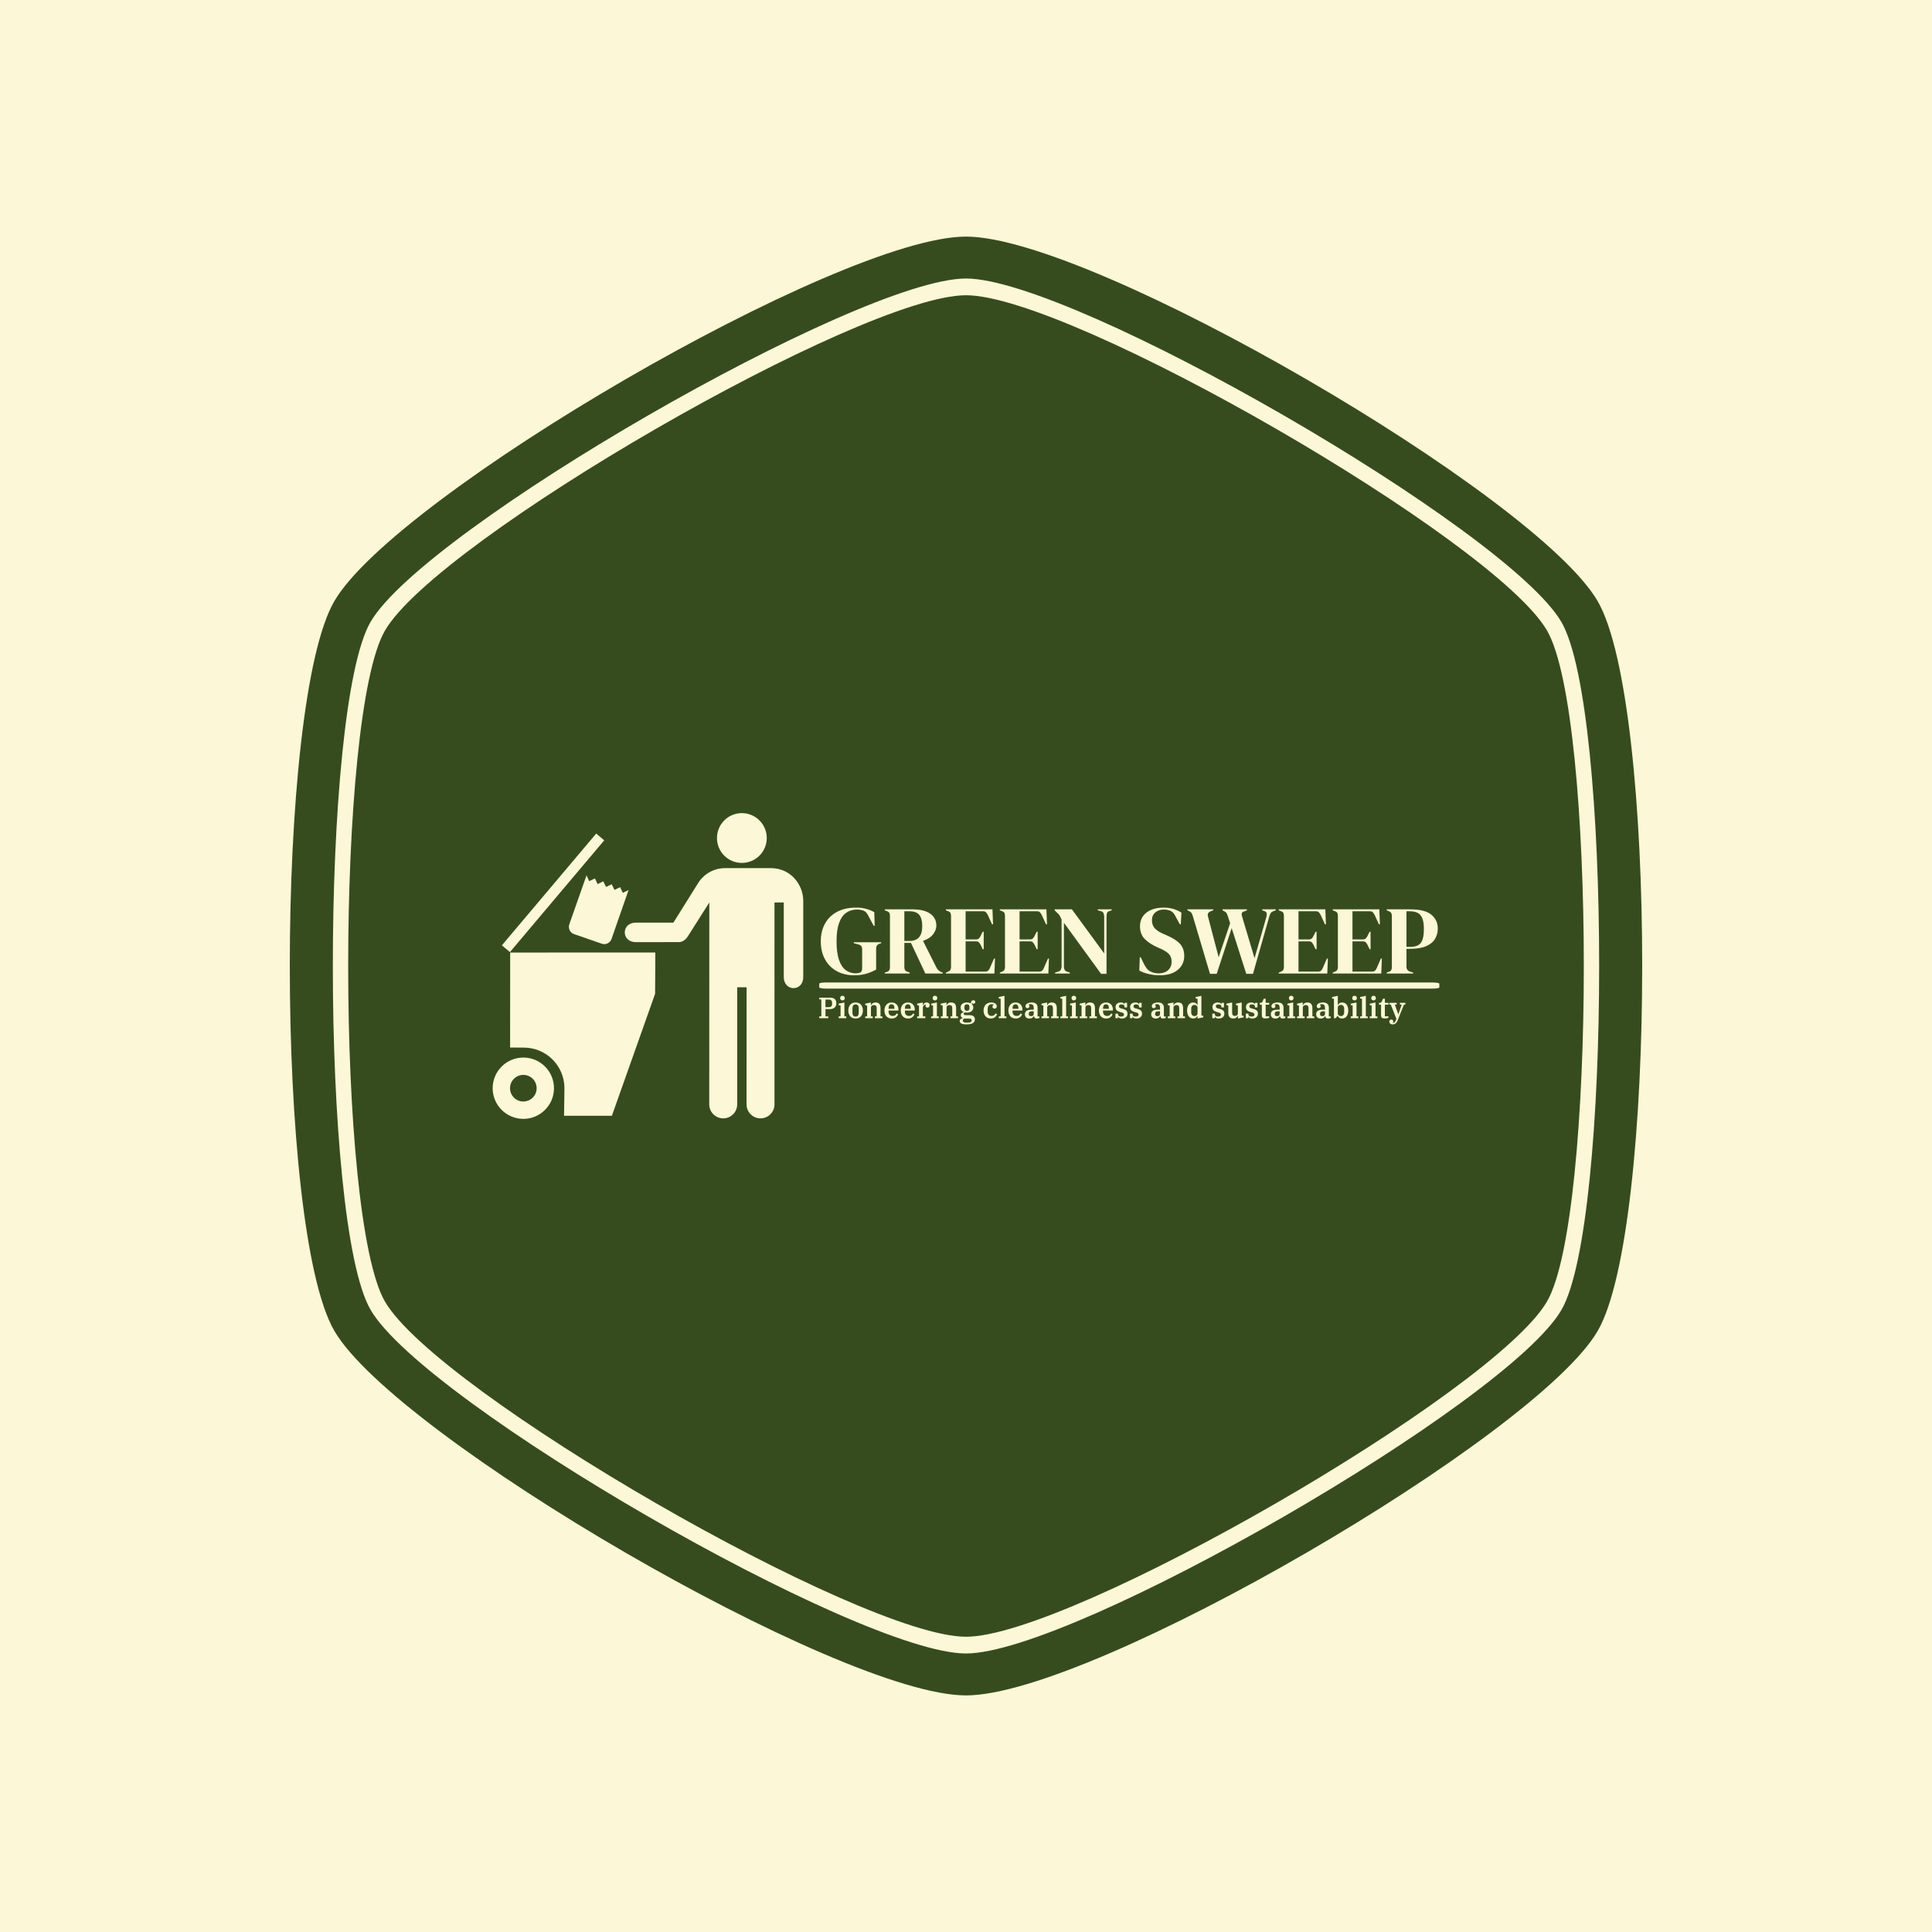 <svg xmlns="http://www.w3.org/2000/svg" version="1.1" xmlns:xlink="http://www.w3.org/1999/xlink" xmlns:svgjs="http://svgjs.dev/svgjs" width="1000" height="1000" viewBox="0 0 1000 1000"><rect width="1000" height="1000" fill="#fbf7d7"></rect><g transform="matrix(0.7,0,0,0.7,150,106.25)"><svg viewBox="0 0 320 360" data-background-color="#fbf7d7" preserveAspectRatio="xMidYMid meet" height="1125" width="1000" xmlns="http://www.w3.org/2000/svg" xmlns:xlink="http://www.w3.org/1999/xlink"><g id="tight-bounds" transform="matrix(1,0,0,1,0,0)"><svg viewBox="0 0 320 360" height="360" width="320"><g><svg></svg></g><g><svg viewBox="0 0 320 360" height="360" width="320"><g><path xmlns="http://www.w3.org/2000/svg" d="M297.491 100.645c-12.426-21.51-112.674-79.355-137.491-79.355-24.817 0-125.028 57.845-137.491 79.355-11.591 20.02-11.591 138.726 0 158.746 12.463 21.474 112.674 79.319 137.491 79.319 24.817 0 125.064-57.845 137.491-79.355 11.591-20.02 11.591-138.69 0-158.71zM309.481 93.705c-14.461-24.998-119.469-86.295-149.481-86.295-30.012 0-135.02 61.297-149.481 86.295-14.025 24.199-14.025 148.391 0 172.59 14.461 24.998 119.469 86.295 149.481 86.295 30.012 0 135.02-61.297 149.481-86.259 14.025-24.235 14.025-148.427 0-172.626zM300.906 261.353c-12.753 22.055-115.472 81.317-140.906 81.318-25.434 0-128.153-59.298-140.906-81.354-11.881-20.529-11.881-142.178 0-162.707 12.753-22.019 115.472-81.281 140.906-81.281 25.434 0 128.153 59.298 140.906 81.318 11.881 20.529 11.881 142.178 0 162.706z" fill="#374c1e" fill-rule="nonzero" stroke="none" stroke-width="1" stroke-linecap="butt" stroke-linejoin="miter" stroke-miterlimit="10" stroke-dasharray="" stroke-dashoffset="0" font-family="none" font-weight="none" font-size="none" text-anchor="none" style="mix-blend-mode: normal" data-fill-palette-color="tertiary"></path></g><g transform="matrix(1,0,0,1,48,143.826)"><svg viewBox="0 0 224 72.347" height="72.347" width="224"><g><svg viewBox="0 0 343.676 111" height="72.347" width="224"><g transform="matrix(1,0,0,1,118.556,34.301)"><svg viewBox="0 0 225.12 42.399" height="42.399" width="225.12"><g id="textblocktransform"><svg viewBox="0 0 225.12 42.399" height="42.399" width="225.12" id="textblock"><g><rect width="225.12" height="2.216" x="0" y="27.186" fill="#fbf7d7" opacity="1" stroke-width="0" stroke="transparent" fill-opacity="1" class="rect-o-0" data-fill-palette-color="quaternary" rx="1%" id="o-0" data-palette-color="#fbf7d7"></rect></g><g transform="matrix(1,0,0,1,0.56,0)"><svg viewBox="0 0 224 24.575" height="24.575" width="224"><g transform="matrix(1,0,0,1,0,0)"><svg width="224" viewBox="1 -33.9 317.18 34.8" height="24.575" data-palette-color="#fbf7d7"><path d="M18.2 0.9L18.2 0.9Q13.1 0.9 9.22-1.23 5.35-3.35 3.18-7.28 1-11.2 1-16.55L1-16.55Q1-21.75 3.15-25.65 5.3-29.55 9.38-31.73 13.45-33.9 19.25-33.9L19.25-33.9Q21.9-33.9 24.18-33.3 26.45-32.7 28.5-31.55L28.5-31.55 28.7-24.55 28.2-24.55 25.4-29.75Q24.75-31 24.2-31.55 23.65-32.1 22.8-32.4L22.8-32.4Q22-32.65 21.33-32.77 20.65-32.9 19.55-32.9L19.55-32.9Q16.45-32.9 14.08-31.25 11.7-29.6 10.4-26 9.1-22.4 9.1-16.55L9.1-16.55Q9.1-10.75 10.33-7.1 11.55-3.45 13.8-1.78 16.05-0.1 19-0.1L19-0.1Q19.45-0.1 19.88-0.18 20.3-0.25 20.7-0.35L20.7-0.35Q21.65-0.5 21.95-1.15 22.25-1.8 22.25-2.7L22.25-2.7 22.25-12.6Q22.25-14.55 20.25-15L20.25-15 17.95-15.6 17.95-16.1 32.05-16.1 32.05-15.6 31.35-15.4Q29.45-14.8 29.45-12.9L29.45-12.9 29.45-2.05Q26.85-0.6 24.18 0.15 21.5 0.9 18.2 0.9ZM46.7 0L33.9 0 33.9-0.5 34.95-0.85Q35.95-1.2 36.25-1.78 36.55-2.35 36.55-3.4L36.55-3.4 36.55-29.55Q36.55-30.55 36.27-31.13 36-31.7 35.05-32.05L35.05-32.05 33.9-32.5 33.9-33 48.2-33Q54.1-33 57.25-30.78 60.4-28.55 60.4-24.6L60.4-24.6Q60.4-22.4 58.75-20.2 57.1-18 53.55-16.8L53.55-16.8 60.5-3Q60.95-2.15 61.52-1.63 62.1-1.1 63.05-0.7L63.05-0.7 63.7-0.45 63.7 0 54.75 0 47.35-15.75 43.95-15.75 43.95-3.4Q43.95-2.45 44.25-1.85 44.55-1.25 45.5-0.95L45.5-0.95 46.7-0.5 46.7 0ZM43.95-32L43.95-16.75 46.35-16.75Q49.95-16.75 51.55-18.68 53.15-20.6 53.15-24.4L53.15-24.4Q53.15-28.25 51.65-30.13 50.15-32 46.6-32L46.6-32 43.95-32ZM90.25 0L65.3 0 65.3-0.5 66.45-0.95Q67.3-1.3 67.62-1.88 67.95-2.45 67.95-3.45L67.95-3.45 67.95-29.55Q67.95-30.55 67.67-31.13 67.4-31.7 66.45-32.05L66.45-32.05 65.3-32.5 65.3-33 89.25-33 89.55-25.3 89.05-25.3 86.9-30Q86.45-30.9 85.95-31.45 85.45-32 84.45-32L84.45-32 75.45-32 75.45-17.55 80.8-17.55Q81.8-17.55 82.32-18.07 82.85-18.6 83.25-19.5L83.25-19.5 84.25-21.5 84.75-21.5 84.75-12.5 84.25-12.5 83.25-14.6Q82.8-15.5 82.3-16.03 81.8-16.55 80.8-16.55L80.8-16.55 75.45-16.55 75.45-1 85.55-1Q86.55-1 87.1-1.53 87.65-2.05 88-3L88-3 90.05-7.7 90.55-7.7 90.25 0ZM117.99 0L93.04 0 93.04-0.5 94.19-0.95Q95.04-1.3 95.37-1.88 95.69-2.45 95.69-3.45L95.69-3.45 95.69-29.55Q95.69-30.55 95.42-31.13 95.14-31.7 94.19-32.05L94.19-32.05 93.04-32.5 93.04-33 116.99-33 117.29-25.3 116.79-25.3 114.64-30Q114.19-30.9 113.69-31.45 113.19-32 112.19-32L112.19-32 103.19-32 103.19-17.55 108.54-17.55Q109.54-17.55 110.07-18.07 110.59-18.6 110.99-19.5L110.99-19.5 111.99-21.5 112.49-21.5 112.49-12.5 111.99-12.5 110.99-14.6Q110.54-15.5 110.04-16.03 109.54-16.55 108.54-16.55L108.54-16.55 103.19-16.55 103.19-1 113.29-1Q114.29-1 114.84-1.53 115.39-2.05 115.74-3L115.74-3 117.79-7.7 118.29-7.7 117.99 0ZM129.04 0L121.44 0 121.44-0.5 123.09-1Q123.99-1.25 124.39-1.98 124.79-2.7 124.79-3.7L124.79-3.7 124.79-27.75Q124.24-28.95 123.92-29.55 123.59-30.15 123.19-30.58 122.79-31 122.09-31.65L122.09-31.65 121.24-32.5 121.24-33 130.09-33 146.69-10.35 146.69-29.2Q146.69-30.2 146.37-31 146.04-31.8 145.04-32.05L145.04-32.05 143.39-32.5 143.39-33 150.54-33 150.54-32.5 149.19-32.05Q148.29-31.75 148.09-31 147.89-30.25 147.89-29.25L147.89-29.25 147.89 0.15 145.09 0.15 125.99-26.1 125.99-3.7Q125.99-2.7 126.29-2 126.59-1.3 127.54-1L127.54-1 129.04-0.5 129.04 0ZM175.09 0.9L175.09 0.9Q172.34 0.9 169.49 0.23 166.64-0.45 164.74-1.55L164.74-1.55 164.99-8.35 165.49-8.35 167.04-5.1Q167.74-3.7 168.54-2.63 169.34-1.55 170.74-0.95L170.74-0.95Q171.74-0.45 172.66-0.28 173.59-0.1 174.74-0.1L174.74-0.1Q177.79-0.1 179.56-1.75 181.34-3.4 181.34-6L181.34-6Q181.34-8.45 180.14-9.83 178.94-11.2 176.29-12.5L176.29-12.5 174.24-13.4Q169.94-15.3 167.51-17.78 165.09-20.25 165.09-24.35L165.09-24.35Q165.09-27.3 166.61-29.45 168.14-31.6 170.86-32.75 173.59-33.9 177.24-33.9L177.24-33.9Q179.89-33.9 182.26-33.2 184.64-32.5 186.39-31.3L186.39-31.3 186.09-25.3 185.59-25.3 183.54-29.05Q182.69-30.8 181.84-31.53 180.99-32.25 179.89-32.55L179.89-32.55Q179.24-32.75 178.69-32.83 178.14-32.9 177.29-32.9L177.29-32.9Q174.74-32.9 172.99-31.43 171.24-29.95 171.24-27.45L171.24-27.45Q171.24-24.9 172.59-23.38 173.94-21.85 176.54-20.65L176.54-20.65 178.84-19.65Q183.64-17.55 185.74-15.18 187.84-12.8 187.84-9.05L187.84-9.05Q187.84-4.65 184.51-1.88 181.19 0.9 175.09 0.9ZM204.53 0.15L201.08 0.15 192.23-29.6Q191.88-30.75 191.48-31.28 191.08-31.8 190.08-32.25L190.08-32.25 189.48-32.5 189.48-33 202.73-33 202.73-32.5 201.68-32.1Q200.53-31.65 200.13-31 199.73-30.35 200.08-29.2L200.08-29.2 205.53-8.4 211.43-25.85 210.28-29.4Q209.93-30.45 209.63-31 209.33-31.55 208.63-31.9L208.63-31.9 207.53-32.5 207.53-33 220.08-33 220.08-32.5 218.53-31.9Q217.53-31.55 217.41-30.88 217.28-30.2 217.63-29.15L217.63-29.15 223.98-7.9 229.98-28.75Q230.33-29.95 230.23-30.85 230.13-31.75 228.98-32.15L228.98-32.15 227.93-32.5 227.93-33 234.88-33 234.88-32.5 233.58-32Q232.58-31.65 232.18-30.9 231.78-30.15 231.48-29.05L231.48-29.05 223.18 0.15 219.73 0.15 212.23-23.35 204.53 0.15ZM261.38 0L236.43 0 236.43-0.5 237.58-0.95Q238.43-1.3 238.76-1.88 239.08-2.45 239.08-3.45L239.08-3.45 239.08-29.55Q239.08-30.55 238.81-31.13 238.53-31.7 237.58-32.05L237.58-32.05 236.43-32.5 236.43-33 260.38-33 260.68-25.3 260.18-25.3 258.03-30Q257.58-30.9 257.08-31.45 256.58-32 255.58-32L255.58-32 246.58-32 246.58-17.55 251.93-17.55Q252.93-17.55 253.46-18.07 253.98-18.6 254.38-19.5L254.38-19.5 255.38-21.5 255.88-21.5 255.88-12.5 255.38-12.5 254.38-14.6Q253.93-15.5 253.43-16.03 252.93-16.55 251.93-16.55L251.93-16.55 246.58-16.55 246.58-1 256.68-1Q257.68-1 258.23-1.53 258.78-2.05 259.13-3L259.13-3 261.18-7.7 261.68-7.7 261.38 0ZM289.13 0L264.18 0 264.18-0.5 265.33-0.95Q266.18-1.3 266.5-1.88 266.83-2.45 266.83-3.45L266.83-3.45 266.83-29.55Q266.83-30.55 266.55-31.13 266.28-31.7 265.33-32.05L265.33-32.05 264.18-32.5 264.18-33 288.13-33 288.43-25.3 287.93-25.3 285.78-30Q285.33-30.9 284.83-31.45 284.33-32 283.33-32L283.33-32 274.33-32 274.33-17.55 279.68-17.55Q280.68-17.55 281.2-18.07 281.73-18.6 282.13-19.5L282.13-19.5 283.13-21.5 283.63-21.5 283.63-12.5 283.13-12.5 282.13-14.6Q281.68-15.5 281.18-16.03 280.68-16.55 279.68-16.55L279.68-16.55 274.33-16.55 274.33-1 284.43-1Q285.43-1 285.98-1.53 286.53-2.05 286.88-3L286.88-3 288.93-7.7 289.43-7.7 289.13 0ZM305.53 0L291.93 0 291.93-0.5 292.93-0.85Q293.93-1.15 294.25-1.75 294.58-2.35 294.58-3.35L294.58-3.35 294.58-29.55Q294.58-30.55 294.23-31.15 293.88-31.75 292.88-32.1L292.88-32.1 291.93-32.5 291.93-33 304.08-33Q311.53-33 314.85-30.28 318.18-27.55 318.18-23.1L318.18-23.1Q318.18-20.25 316.8-17.88 315.43-15.5 312.28-14.1 309.13-12.7 303.78-12.7L303.78-12.7 302.08-12.7 302.08-3.5Q302.08-1.55 304.03-0.95L304.03-0.95 305.53-0.5 305.53 0ZM302.08-32L302.08-13.7 303.98-13.7Q306.43-13.7 307.98-14.5 309.53-15.3 310.28-17.3 311.03-19.3 311.03-22.85L311.03-22.85Q311.03-26.45 310.2-28.45 309.38-30.45 307.78-31.23 306.18-32 303.78-32L303.78-32 302.08-32Z" opacity="1" transform="matrix(1,0,0,1,0,0)" fill="#fbf7d7" class="wordmark-text-0" data-fill-palette-color="quaternary" id="text-0"></path></svg></g></svg></g><g transform="matrix(1,0,0,1,0,32.013)"><svg viewBox="0 0 212.8 10.386" height="10.386" width="212.8"><g transform="matrix(1,0,0,1,0,0)"><svg width="212.8" viewBox="2.25 -38.1 997.7 48.7" height="10.386" data-palette-color="#fbf7d7"><path d="M2.25 0L2.25-3 5.8-3 5.8-31.9 2.25-31.9 2.25-34.9 20.65-34.9Q25.95-34.9 28.6-32.5 31.25-30.1 31.25-25.4L31.25-25.4Q31.25-20.7 28.4-18.07 25.55-15.45 20.3-15.45L20.3-15.45 12.8-15.45 12.8-3 17.55-3 17.55 0 2.25 0ZM12.8-31.65L12.8-18.75 18.6-18.75Q21.2-18.75 22.63-20.1 24.05-21.45 24.05-23.95L24.05-23.95 24.05-26.45Q24.05-28.95 22.63-30.3 21.2-31.65 18.6-31.65L18.6-31.65 12.8-31.65ZM41.75-30.25L41.75-30.25Q39.9-30.25 38.87-31.3 37.85-32.35 37.85-34.05L37.85-34.05 37.85-34.3Q37.85-36 38.87-37.05 39.9-38.1 41.75-38.1L41.75-38.1Q43.6-38.1 44.62-37.05 45.65-36 45.65-34.3L45.65-34.3 45.65-34.05Q45.65-32.35 44.62-31.3 43.6-30.25 41.75-30.25ZM35.3 0L35.3-3 38.5-3 38.5-21.55 35.3-22.2 35.3-24.7 45.05-26.7 45.05-3 48.25-3 48.25 0 35.3 0ZM64.1-2.7L64.1-2.7Q66.8-2.7 68.12-4.35 69.45-6 69.45-9L69.45-9 69.45-17.1Q69.45-20.1 68.12-21.75 66.8-23.4 64.1-23.4L64.1-23.4Q61.4-23.4 60.07-21.75 58.75-20.1 58.75-17.1L58.75-17.1 58.75-9Q58.75-6 60.07-4.35 61.4-2.7 64.1-2.7ZM64.1 0.6L64.1 0.6Q61.3 0.6 59.02-0.33 56.75-1.25 55.12-3.03 53.5-4.8 52.6-7.33 51.7-9.85 51.7-13.05L51.7-13.05Q51.7-16.25 52.6-18.78 53.5-21.3 55.12-23.08 56.75-24.85 59.02-25.78 61.3-26.7 64.1-26.7L64.1-26.7Q66.9-26.7 69.17-25.78 71.45-24.85 73.07-23.08 74.7-21.3 75.6-18.78 76.5-16.25 76.5-13.05L76.5-13.05Q76.5-9.85 75.6-7.33 74.7-4.8 73.07-3.03 71.45-1.25 69.17-0.33 66.9 0.6 64.1 0.6ZM80.49 0L80.49-3 83.69-3 83.69-21.55 80.49-22.2 80.49-24.7 90.14-26.7 90.14-21.85 90.39-21.85Q90.74-22.8 91.37-23.68 91.99-24.55 92.92-25.23 93.84-25.9 95.04-26.3 96.24-26.7 97.79-26.7L97.79-26.7Q102.54-26.7 104.54-24.28 106.54-21.85 106.54-17L106.54-17 106.54-3 109.74-3 109.74 0 96.94 0 96.94-3 99.99-3 99.99-16.7Q99.99-19.65 98.89-20.98 97.79-22.3 95.34-22.3L95.34-22.3Q94.39-22.3 93.49-22.05 92.59-21.8 91.87-21.28 91.14-20.75 90.69-19.95 90.24-19.15 90.24-18.05L90.24-18.05 90.24-3 93.29-3 93.29 0 80.49 0ZM125.69 0.6L125.69 0.6Q122.69 0.6 120.37-0.4 118.04-1.4 116.44-3.23 114.84-5.05 114.02-7.58 113.19-10.1 113.19-13.1L113.19-13.1Q113.19-16.2 114.07-18.73 114.94-21.25 116.54-23.03 118.14-24.8 120.37-25.75 122.59-26.7 125.29-26.7L125.29-26.7Q127.99-26.7 130.17-25.83 132.34-24.95 133.87-23.35 135.39-21.75 136.22-19.53 137.04-17.3 137.04-14.55L137.04-14.55 137.04-13 120.24-13 120.24-11.2Q120.24-7.6 122.12-5.68 123.99-3.75 127.04-3.75L127.04-3.75Q129.84-3.75 131.54-5 133.24-6.25 134.04-8.1L134.04-8.1 136.49-6.6Q136.04-5.35 135.17-4.08 134.29-2.8 132.97-1.75 131.64-0.7 129.84-0.05 128.04 0.6 125.69 0.6ZM120.24-16.6L120.24-15.9 130.24-15.9 130.24-16.55Q130.24-20.15 128.97-21.85 127.69-23.55 125.29-23.55L125.29-23.55Q122.89-23.55 121.57-21.88 120.24-20.2 120.24-16.6L120.24-16.6ZM153.49 0.6L153.49 0.6Q150.49 0.6 148.16-0.4 145.84-1.4 144.24-3.23 142.64-5.05 141.81-7.58 140.99-10.1 140.99-13.1L140.99-13.1Q140.99-16.2 141.86-18.73 142.74-21.25 144.34-23.03 145.94-24.8 148.16-25.75 150.39-26.7 153.09-26.7L153.09-26.7Q155.79-26.7 157.96-25.83 160.14-24.95 161.66-23.35 163.19-21.75 164.01-19.53 164.84-17.3 164.84-14.55L164.84-14.55 164.84-13 148.04-13 148.04-11.2Q148.04-7.6 149.91-5.68 151.79-3.75 154.84-3.75L154.84-3.75Q157.64-3.75 159.34-5 161.04-6.25 161.84-8.1L161.84-8.1 164.29-6.6Q163.84-5.35 162.96-4.08 162.09-2.8 160.76-1.75 159.44-0.7 157.64-0.05 155.84 0.6 153.49 0.6ZM148.04-16.6L148.04-15.9 158.04-15.9 158.04-16.55Q158.04-20.15 156.76-21.85 155.49-23.55 153.09-23.55L153.09-23.55Q150.69-23.55 149.36-21.88 148.04-20.2 148.04-16.6L148.04-16.6ZM168.84 0L168.84-3 172.04-3 172.04-21.55 168.84-22.2 168.84-24.7 178.49-26.7 178.49-21.85 178.74-21.85Q179.09-22.8 179.64-23.68 180.19-24.55 180.96-25.23 181.74-25.9 182.74-26.3 183.74-26.7 184.99-26.7L184.99-26.7Q187.39-26.7 188.76-25.45 190.14-24.2 190.14-22L190.14-22Q190.14-20.1 189.19-19.05 188.24-18 186.54-18L186.54-18Q184.84-18 183.94-18.9 183.04-19.8 183.04-21.1L183.04-21.1Q183.04-21.8 183.34-22.35 183.64-22.9 184.04-23.05L184.04-23.05 184.04-23.25Q183.84-23.3 183.34-23.3L183.34-23.3Q182.49-23.3 181.64-22.83 180.79-22.35 180.11-21.63 179.44-20.9 179.01-20 178.59-19.1 178.59-18.2L178.59-18.2 178.59-3 182.79-3 182.79 0 168.84 0ZM199.18-30.25L199.18-30.25Q197.33-30.25 196.31-31.3 195.28-32.35 195.28-34.05L195.28-34.05 195.28-34.3Q195.28-36 196.31-37.05 197.33-38.1 199.18-38.1L199.18-38.1Q201.03-38.1 202.06-37.05 203.08-36 203.08-34.3L203.08-34.3 203.08-34.05Q203.08-32.35 202.06-31.3 201.03-30.25 199.18-30.25ZM192.73 0L192.73-3 195.93-3 195.93-21.55 192.73-22.2 192.73-24.7 202.48-26.7 202.48-3 205.68-3 205.68 0 192.73 0ZM209.13 0L209.13-3 212.33-3 212.33-21.55 209.13-22.2 209.13-24.7 218.78-26.7 218.78-21.85 219.03-21.85Q219.38-22.8 220.01-23.68 220.63-24.55 221.56-25.23 222.48-25.9 223.68-26.3 224.88-26.7 226.43-26.7L226.43-26.7Q231.18-26.7 233.18-24.28 235.18-21.85 235.18-17L235.18-17 235.18-3 238.38-3 238.38 0 225.58 0 225.58-3 228.63-3 228.63-16.7Q228.63-19.65 227.53-20.98 226.43-22.3 223.98-22.3L223.98-22.3Q223.03-22.3 222.13-22.05 221.23-21.8 220.51-21.28 219.78-20.75 219.33-19.95 218.88-19.15 218.88-18.05L218.88-18.05 218.88-3 221.93-3 221.93 0 209.13 0ZM253.48 10.6L253.48 10.6Q249.98 10.6 247.65 10.2 245.33 9.8 243.9 9.03 242.48 8.25 241.88 7.15 241.28 6.05 241.28 4.7L241.28 4.7Q241.28 2.8 242.93 1.55 244.58 0.3 246.83-0.1L246.83-0.1 246.83-0.3Q245.13-0.7 244.13-1.93 243.13-3.15 243.13-5.05L243.13-5.05Q243.13-7.25 244.58-8.5 246.03-9.75 248.08-10.2L248.08-10.2 248.08-10.45Q245.58-11.45 244.2-13.35 242.83-15.25 242.83-18.1L242.83-18.1Q242.83-20.15 243.6-21.75 244.38-23.35 245.8-24.45 247.23-25.55 249.2-26.13 251.18-26.7 253.58-26.7L253.58-26.7Q255.53-26.7 257.13-26.3 258.73-25.9 260.08-25.15L260.08-25.15Q260.28-27.95 261.45-29.23 262.63-30.5 264.68-30.5L264.68-30.5Q266.03-30.5 266.93-29.73 267.83-28.95 267.83-27.5L267.83-27.5Q267.83-26.2 266.98-25.38 266.13-24.55 264.68-24.55L264.68-24.55Q263.88-24.55 263.18-24.85 262.48-25.15 262.03-25.75L262.03-25.75 261.83-25.75 261.83-23.95Q262.98-22.95 263.7-21.55 264.43-20.15 264.43-18.1L264.43-18.1Q264.43-16.05 263.63-14.43 262.83-12.8 261.4-11.7 259.98-10.6 257.98-10.03 255.98-9.45 253.58-9.45L253.58-9.45Q251.83-9.45 250.08-9.85L250.08-9.85Q249.23-9.45 248.68-8.78 248.13-8.1 248.13-7.3L248.13-7.3Q248.13-6.2 248.95-5.68 249.78-5.15 251.68-5.15L251.68-5.15 257.53-5.15Q262.68-5.15 264.93-3.25 267.18-1.35 267.18 1.95L267.18 1.95Q267.18 6 263.78 8.3 260.38 10.6 253.48 10.6ZM253.63-12.5L253.63-12.5Q257.93-12.5 257.93-17.3L257.93-17.3 257.93-18.8Q257.93-23.6 253.63-23.6L253.63-23.6Q249.33-23.6 249.33-18.8L249.33-18.8 249.33-17.3Q249.33-12.5 253.63-12.5ZM246.68 4.2L246.68 4.2Q246.68 7.6 252.38 7.6L252.38 7.6 255.33 7.6Q258.48 7.6 260.1 6.65 261.73 5.7 261.73 3.85L261.73 3.85Q261.73 2.1 260.55 1.43 259.38 0.75 256.93 0.75L256.93 0.75 248.63 0.75Q247.63 1.35 247.15 2.18 246.68 3 246.68 4.2ZM294.42 0.6L294.42 0.6Q291.37 0.6 289.05-0.43 286.72-1.45 285.15-3.28 283.57-5.1 282.75-7.63 281.92-10.15 281.92-13.1L281.92-13.1Q281.92-16.3 282.92-18.85 283.92-21.4 285.67-23.13 287.42-24.85 289.82-25.78 292.22-26.7 295.02-26.7L295.02-26.7Q299.47-26.7 301.92-24.85 304.37-23 304.37-20.15L304.37-20.15Q304.37-18.35 303.4-17.3 302.42-16.25 300.67-16.25L300.67-16.25Q298.92-16.25 298-17.2 297.07-18.15 297.07-19.65L297.07-19.65Q297.07-20.85 297.7-21.7 298.32-22.55 299.22-22.95L299.22-22.95 299.22-23.2Q298.67-23.45 297.9-23.6 297.12-23.75 295.82-23.75L295.82-23.75Q292.67-23.75 290.82-21.65 288.97-19.55 288.97-15.95L288.97-15.95 288.97-11.2Q288.97-7.65 290.67-5.7 292.37-3.75 295.37-3.75L295.37-3.75Q298.22-3.75 299.9-5.05 301.57-6.35 302.42-8.2L302.42-8.2 304.82-6.7Q304.37-5.45 303.55-4.15 302.72-2.85 301.45-1.8 300.17-0.75 298.42-0.08 296.67 0.6 294.42 0.6ZM307.82 0L307.82-3 311.02-3 311.02-32.85 307.82-33.5 307.82-36 317.57-38 317.57-3 320.77-3 320.77 0 307.82 0ZM336.72 0.6L336.72 0.6Q333.72 0.6 331.39-0.4 329.07-1.4 327.47-3.23 325.87-5.05 325.04-7.58 324.22-10.1 324.22-13.1L324.22-13.1Q324.22-16.2 325.09-18.73 325.97-21.25 327.57-23.03 329.17-24.8 331.39-25.75 333.62-26.7 336.32-26.7L336.32-26.7Q339.02-26.7 341.19-25.83 343.37-24.95 344.89-23.35 346.42-21.75 347.24-19.53 348.07-17.3 348.07-14.55L348.07-14.55 348.07-13 331.27-13 331.27-11.2Q331.27-7.6 333.14-5.68 335.02-3.75 338.07-3.75L338.07-3.75Q340.87-3.75 342.57-5 344.27-6.25 345.07-8.1L345.07-8.1 347.52-6.6Q347.07-5.35 346.19-4.08 345.32-2.8 343.99-1.75 342.67-0.7 340.87-0.05 339.07 0.6 336.72 0.6ZM331.27-16.6L331.27-15.9 341.27-15.9 341.27-16.55Q341.27-20.15 339.99-21.85 338.72-23.55 336.32-23.55L336.32-23.55Q333.92-23.55 332.59-21.88 331.27-20.2 331.27-16.6L331.27-16.6ZM360.27 0.6L360.27 0.6Q356.22 0.6 354.27-1.35 352.32-3.3 352.32-6.75L352.32-6.75Q352.32-10.55 355.09-12.5 357.87-14.45 363.77-14.45L363.77-14.45 367.32-14.45 367.32-17.6Q367.32-20.65 366.07-22.23 364.82-23.8 361.97-23.8L361.97-23.8Q359.77-23.8 358.57-23.15L358.57-23.15 358.57-22.95Q359.07-22.65 359.54-22.03 360.02-21.4 360.02-20.3L360.02-20.3Q360.02-18.85 359.14-17.93 358.27-17 356.57-17L356.57-17Q355.12-17 354.19-17.95 353.27-18.9 353.27-20.45L353.27-20.45Q353.27-21.65 353.94-22.78 354.62-23.9 355.97-24.78 357.32-25.65 359.29-26.18 361.27-26.7 363.87-26.7L363.87-26.7Q368.87-26.7 371.37-24.43 373.87-22.15 373.87-18.05L373.87-18.05 373.87-2.95 377.07-2.95 377.07-0.45Q376.32 0.05 375.07 0.33 373.82 0.6 372.52 0.6L372.52 0.6Q370.02 0.6 368.92-0.63 367.82-1.85 367.82-3.75L367.82-3.75 367.82-3.9 367.57-3.9Q367.22-3.05 366.67-2.25 366.12-1.45 365.27-0.83 364.42-0.2 363.19 0.2 361.97 0.6 360.27 0.6ZM362.82-3.4L362.82-3.4Q364.82-3.4 366.07-4.35 367.32-5.3 367.32-7.55L367.32-7.55 367.32-11.75 364.47-11.75Q361.47-11.75 360.19-10.68 358.92-9.6 358.92-7.6L358.92-7.6 358.92-6.7Q358.92-5 359.99-4.2 361.07-3.4 362.82-3.4ZM380.51 0L380.51-3 383.71-3 383.71-21.55 380.51-22.2 380.51-24.7 390.16-26.7 390.16-21.85 390.41-21.85Q390.76-22.8 391.39-23.68 392.01-24.55 392.94-25.23 393.86-25.9 395.06-26.3 396.26-26.7 397.81-26.7L397.81-26.7Q402.56-26.7 404.56-24.28 406.56-21.85 406.56-17L406.56-17 406.56-3 409.76-3 409.76 0 396.96 0 396.96-3 400.01-3 400.01-16.7Q400.01-19.65 398.91-20.98 397.81-22.3 395.36-22.3L395.36-22.3Q394.41-22.3 393.51-22.05 392.61-21.8 391.89-21.28 391.16-20.75 390.71-19.95 390.26-19.15 390.26-18.05L390.26-18.05 390.26-3 393.31-3 393.31 0 380.51 0ZM412.71 0L412.71-3 415.91-3 415.91-32.85 412.71-33.5 412.71-36 422.46-38 422.46-3 425.66-3 425.66 0 412.71 0ZM435.61-30.25L435.61-30.25Q433.76-30.25 432.73-31.3 431.71-32.35 431.71-34.05L431.71-34.05 431.71-34.3Q431.71-36 432.73-37.05 433.76-38.1 435.61-38.1L435.61-38.1Q437.46-38.1 438.48-37.05 439.51-36 439.51-34.3L439.51-34.3 439.51-34.05Q439.51-32.35 438.48-31.3 437.46-30.25 435.61-30.25ZM429.16 0L429.16-3 432.36-3 432.36-21.55 429.16-22.2 429.16-24.7 438.91-26.7 438.91-3 442.11-3 442.11 0 429.16 0ZM445.56 0L445.56-3 448.75-3 448.75-21.55 445.56-22.2 445.56-24.7 455.2-26.7 455.2-21.85 455.45-21.85Q455.81-22.8 456.43-23.68 457.06-24.55 457.98-25.23 458.91-25.9 460.11-26.3 461.31-26.7 462.86-26.7L462.86-26.7Q467.61-26.7 469.61-24.28 471.61-21.85 471.61-17L471.61-17 471.61-3 474.81-3 474.81 0 462 0 462-3 465.06-3 465.06-16.7Q465.06-19.65 463.95-20.98 462.86-22.3 460.41-22.3L460.41-22.3Q459.45-22.3 458.56-22.05 457.66-21.8 456.93-21.28 456.2-20.75 455.75-19.95 455.31-19.15 455.31-18.05L455.31-18.05 455.31-3 458.36-3 458.36 0 445.56 0ZM490.75 0.6L490.75 0.6Q487.75 0.6 485.43-0.4 483.1-1.4 481.5-3.23 479.9-5.05 479.08-7.58 478.25-10.1 478.25-13.1L478.25-13.1Q478.25-16.2 479.13-18.73 480-21.25 481.6-23.03 483.2-24.8 485.43-25.75 487.65-26.7 490.35-26.7L490.35-26.7Q493.05-26.7 495.23-25.83 497.4-24.95 498.93-23.35 500.45-21.75 501.28-19.53 502.1-17.3 502.1-14.55L502.1-14.55 502.1-13 485.3-13 485.3-11.2Q485.3-7.6 487.18-5.68 489.05-3.75 492.1-3.75L492.1-3.75Q494.9-3.75 496.6-5 498.3-6.25 499.1-8.1L499.1-8.1 501.55-6.6Q501.1-5.35 500.23-4.08 499.35-2.8 498.03-1.75 496.7-0.7 494.9-0.05 493.1 0.6 490.75 0.6ZM485.3-16.6L485.3-15.9 495.3-15.9 495.3-16.55Q495.3-20.15 494.03-21.85 492.75-23.55 490.35-23.55L490.35-23.55Q487.95-23.55 486.63-21.88 485.3-20.2 485.3-16.6L485.3-16.6ZM517.05 0.6L517.05 0.6Q514.4 0.6 512.85-0.4 511.3-1.4 510.9-2.65L510.9-2.65 510.7-2.65 510.7 0 506.4 0 506.4-7.8 510.7-7.8 510.7-6.9Q510.7-4.9 511.95-3.8 513.2-2.7 516-2.7L516-2.7Q521-2.7 521-6.1L521-6.1Q521-7.5 520.1-8.33 519.2-9.15 517.3-9.65L517.3-9.65 514.8-10.3Q510.65-11.4 508.63-13.38 506.6-15.35 506.6-18.75L506.6-18.75Q506.6-22.55 509.1-24.63 511.6-26.7 515.8-26.7L515.8-26.7Q518.35-26.7 519.83-25.78 521.3-24.85 521.7-23.6L521.7-23.6 521.9-23.6 521.9-26.1 526.2-26.1 526.2-18.3 521.9-18.3 521.9-19.5Q521.9-21.4 520.65-22.4 519.4-23.4 516.7-23.4L516.7-23.4Q512.4-23.4 512.4-20.25L512.4-20.25Q512.4-18.8 513.27-17.9 514.15-17 516.25-16.5L516.25-16.5 518.6-15.95Q522.7-14.95 524.8-13.1 526.9-11.25 526.9-7.6L526.9-7.6Q526.9-3.75 524.23-1.58 521.55 0.6 517.05 0.6ZM541.85 0.6L541.85 0.6Q539.2 0.6 537.65-0.4 536.1-1.4 535.7-2.65L535.7-2.65 535.5-2.65 535.5 0 531.2 0 531.2-7.8 535.5-7.8 535.5-6.9Q535.5-4.9 536.75-3.8 538-2.7 540.8-2.7L540.8-2.7Q545.8-2.7 545.8-6.1L545.8-6.1Q545.8-7.5 544.9-8.33 544-9.15 542.1-9.65L542.1-9.65 539.6-10.3Q535.45-11.4 533.42-13.38 531.4-15.35 531.4-18.75L531.4-18.75Q531.4-22.55 533.9-24.63 536.4-26.7 540.6-26.7L540.6-26.7Q543.15-26.7 544.62-25.78 546.1-24.85 546.5-23.6L546.5-23.6 546.7-23.6 546.7-26.1 551-26.1 551-18.3 546.7-18.3 546.7-19.5Q546.7-21.4 545.45-22.4 544.2-23.4 541.5-23.4L541.5-23.4Q537.2-23.4 537.2-20.25L537.2-20.25Q537.2-18.8 538.07-17.9 538.95-17 541.05-16.5L541.05-16.5 543.4-15.95Q547.5-14.95 549.6-13.1 551.7-11.25 551.7-7.6L551.7-7.6Q551.7-3.75 549.02-1.58 546.35 0.6 541.85 0.6ZM575.29 0.6L575.29 0.6Q571.24 0.6 569.29-1.35 567.34-3.3 567.34-6.75L567.34-6.75Q567.34-10.55 570.12-12.5 572.89-14.45 578.79-14.45L578.79-14.45 582.34-14.45 582.34-17.6Q582.34-20.65 581.09-22.23 579.84-23.8 576.99-23.8L576.99-23.8Q574.79-23.8 573.59-23.15L573.59-23.15 573.59-22.95Q574.09-22.65 574.57-22.03 575.04-21.4 575.04-20.3L575.04-20.3Q575.04-18.85 574.17-17.93 573.29-17 571.59-17L571.59-17Q570.14-17 569.22-17.95 568.29-18.9 568.29-20.45L568.29-20.45Q568.29-21.65 568.97-22.78 569.64-23.9 570.99-24.78 572.34-25.65 574.32-26.18 576.29-26.7 578.89-26.7L578.89-26.7Q583.89-26.7 586.39-24.43 588.89-22.15 588.89-18.05L588.89-18.05 588.89-2.95 592.09-2.95 592.09-0.45Q591.34 0.05 590.09 0.33 588.84 0.6 587.54 0.6L587.54 0.6Q585.04 0.6 583.94-0.63 582.84-1.85 582.84-3.75L582.84-3.75 582.84-3.9 582.59-3.9Q582.24-3.05 581.69-2.25 581.14-1.45 580.29-0.83 579.44-0.2 578.22 0.2 576.99 0.6 575.29 0.6ZM577.84-3.4L577.84-3.4Q579.84-3.4 581.09-4.35 582.34-5.3 582.34-7.55L582.34-7.55 582.34-11.75 579.49-11.75Q576.49-11.75 575.22-10.68 573.94-9.6 573.94-7.6L573.94-7.6 573.94-6.7Q573.94-5 575.02-4.2 576.09-3.4 577.84-3.4ZM595.54 0L595.54-3 598.74-3 598.74-21.55 595.54-22.2 595.54-24.7 605.19-26.7 605.19-21.85 605.44-21.85Q605.79-22.8 606.41-23.68 607.04-24.55 607.96-25.23 608.89-25.9 610.09-26.3 611.29-26.7 612.84-26.7L612.84-26.7Q617.59-26.7 619.59-24.28 621.59-21.85 621.59-17L621.59-17 621.59-3 624.79-3 624.79 0 611.99 0 611.99-3 615.04-3 615.04-16.7Q615.04-19.65 613.94-20.98 612.84-22.3 610.39-22.3L610.39-22.3Q609.44-22.3 608.54-22.05 607.64-21.8 606.91-21.28 606.19-20.75 605.74-19.95 605.29-19.15 605.29-18.05L605.29-18.05 605.29-3 608.34-3 608.34 0 595.54 0ZM638.84 0.6L638.84 0.6Q636.44 0.6 634.51-0.35 632.59-1.3 631.21-3.08 629.84-4.85 629.11-7.38 628.39-9.9 628.39-13.05L628.39-13.05Q628.39-16.2 629.11-18.73 629.84-21.25 631.21-23.03 632.59-24.8 634.51-25.75 636.44-26.7 638.84-26.7L638.84-26.7Q641.69-26.7 643.44-25.35 645.19-24 645.94-22.25L645.94-22.25 646.19-22.25 646.19-32.85 642.99-33.5 642.99-36 652.74-38 652.74-4.55 655.94-3.9 655.94-1.4 646.19 0.6 646.19-3.9 645.94-3.9Q645.19-2.1 643.41-0.75 641.64 0.6 638.84 0.6ZM640.99-3.5L640.99-3.5Q643.09-3.5 644.64-4.78 646.19-6.05 646.19-8.25L646.19-8.25 646.19-17.85Q646.19-20.05 644.64-21.33 643.09-22.6 640.99-22.6L640.99-22.6Q638.49-22.6 636.94-20.9 635.39-19.2 635.39-16.1L635.39-16.1 635.39-10Q635.39-6.9 636.94-5.2 638.49-3.5 640.99-3.5ZM681.98 0.6L681.98 0.6Q679.33 0.6 677.78-0.4 676.23-1.4 675.83-2.65L675.83-2.65 675.63-2.65 675.63 0 671.33 0 671.33-7.8 675.63-7.8 675.63-6.9Q675.63-4.9 676.88-3.8 678.13-2.7 680.93-2.7L680.93-2.7Q685.93-2.7 685.93-6.1L685.93-6.1Q685.93-7.5 685.03-8.33 684.13-9.15 682.23-9.65L682.23-9.65 679.73-10.3Q675.58-11.4 673.56-13.38 671.53-15.35 671.53-18.75L671.53-18.75Q671.53-22.55 674.03-24.63 676.53-26.7 680.73-26.7L680.73-26.7Q683.28-26.7 684.76-25.78 686.23-24.85 686.63-23.6L686.63-23.6 686.83-23.6 686.83-26.1 691.13-26.1 691.13-18.3 686.83-18.3 686.83-19.5Q686.83-21.4 685.58-22.4 684.33-23.4 681.63-23.4L681.63-23.4Q677.33-23.4 677.33-20.25L677.33-20.25Q677.33-18.8 678.21-17.9 679.08-17 681.18-16.5L681.18-16.5 683.53-15.95Q687.63-14.95 689.73-13.1 691.83-11.25 691.83-7.6L691.83-7.6Q691.83-3.75 689.16-1.58 686.48 0.6 681.98 0.6ZM707.28 0.6L707.28 0.6Q702.53 0.6 700.53-1.83 698.53-4.25 698.53-9.1L698.53-9.1 698.53-21.55 695.33-22.2 695.33-24.7 705.08-26.7 705.08-9.4Q705.08-6.45 706.18-5.13 707.28-3.8 709.73-3.8L709.73-3.8Q710.68-3.8 711.58-4.05 712.48-4.3 713.2-4.83 713.93-5.35 714.38-6.15 714.83-6.95 714.83-8.05L714.83-8.05 714.83-21.55 711.58-22.2 711.58-24.7 721.38-26.7 721.38-4.55 724.58-3.9 724.58-1.4 714.93 0.6 714.93-4.25 714.68-4.25Q714.33-3.3 713.7-2.43 713.08-1.55 712.15-0.88 711.23-0.2 710.03 0.2 708.83 0.6 707.28 0.6ZM739.08 0.6L739.08 0.6Q736.43 0.6 734.88-0.4 733.33-1.4 732.93-2.65L732.93-2.65 732.73-2.65 732.73 0 728.43 0 728.43-7.8 732.73-7.8 732.73-6.9Q732.73-4.9 733.98-3.8 735.23-2.7 738.03-2.7L738.03-2.7Q743.03-2.7 743.03-6.1L743.03-6.1Q743.03-7.5 742.13-8.33 741.23-9.15 739.33-9.65L739.33-9.65 736.83-10.3Q732.68-11.4 730.65-13.38 728.63-15.35 728.63-18.75L728.63-18.75Q728.63-22.55 731.13-24.63 733.63-26.7 737.83-26.7L737.83-26.7Q740.38-26.7 741.85-25.78 743.33-24.85 743.73-23.6L743.73-23.6 743.93-23.6 743.93-26.1 748.23-26.1 748.23-18.3 743.93-18.3 743.93-19.5Q743.93-21.4 742.68-22.4 741.43-23.4 738.73-23.4L738.73-23.4Q734.43-23.4 734.43-20.25L734.43-20.25Q734.43-18.8 735.3-17.9 736.18-17 738.28-16.5L738.28-16.5 740.63-15.95Q744.73-14.95 746.83-13.1 748.93-11.25 748.93-7.6L748.93-7.6Q748.93-3.75 746.25-1.58 743.58 0.6 739.08 0.6ZM761.12 0.45L761.12 0.45Q758.17 0.45 756.9-0.8 755.62-2.05 755.62-4.65L755.62-4.65 755.62-22.9 752.17-22.9 752.17-26.1 753.27-26.1Q755.02-26.1 755.77-26.78 756.52-27.45 757.07-28.8L757.07-28.8 758.87-33.15 762.17-33.15 762.17-26.1 768.17-26.1 768.17-22.9 762.17-22.9 762.17-3.1 768.17-3.1 768.17-0.55Q767.37-0.15 765.42 0.15 763.47 0.45 761.12 0.45ZM778.92 0.6L778.92 0.6Q774.87 0.6 772.92-1.35 770.97-3.3 770.97-6.75L770.97-6.75Q770.97-10.55 773.75-12.5 776.52-14.45 782.42-14.45L782.42-14.45 785.97-14.45 785.97-17.6Q785.97-20.65 784.72-22.23 783.47-23.8 780.62-23.8L780.62-23.8Q778.42-23.8 777.22-23.15L777.22-23.15 777.22-22.95Q777.72-22.65 778.2-22.03 778.67-21.4 778.67-20.3L778.67-20.3Q778.67-18.85 777.8-17.93 776.92-17 775.22-17L775.22-17Q773.77-17 772.85-17.95 771.92-18.9 771.92-20.45L771.92-20.45Q771.92-21.65 772.6-22.78 773.27-23.9 774.62-24.78 775.97-25.65 777.95-26.18 779.92-26.7 782.52-26.7L782.52-26.7Q787.52-26.7 790.02-24.43 792.52-22.15 792.52-18.05L792.52-18.05 792.52-2.95 795.72-2.95 795.72-0.45Q794.97 0.05 793.72 0.33 792.47 0.6 791.17 0.6L791.17 0.6Q788.67 0.6 787.57-0.63 786.47-1.85 786.47-3.75L786.47-3.75 786.47-3.9 786.22-3.9Q785.87-3.05 785.32-2.25 784.77-1.45 783.92-0.83 783.07-0.2 781.85 0.2 780.62 0.6 778.92 0.6ZM781.47-3.4L781.47-3.4Q783.47-3.4 784.72-4.35 785.97-5.3 785.97-7.55L785.97-7.55 785.97-11.75 783.12-11.75Q780.12-11.75 778.85-10.68 777.57-9.6 777.57-7.6L777.57-7.6 777.57-6.7Q777.57-5 778.65-4.2 779.72-3.4 781.47-3.4ZM805.67-30.25L805.67-30.25Q803.82-30.25 802.79-31.3 801.77-32.35 801.77-34.05L801.77-34.05 801.77-34.3Q801.77-36 802.79-37.05 803.82-38.1 805.67-38.1L805.67-38.1Q807.52-38.1 808.54-37.05 809.57-36 809.57-34.3L809.57-34.3 809.57-34.05Q809.57-32.35 808.54-31.3 807.52-30.25 805.67-30.25ZM799.22 0L799.22-3 802.42-3 802.42-21.55 799.22-22.2 799.22-24.7 808.97-26.7 808.97-3 812.17-3 812.17 0 799.22 0ZM815.62 0L815.62-3 818.82-3 818.82-21.55 815.62-22.2 815.62-24.7 825.27-26.7 825.27-21.85 825.52-21.85Q825.87-22.8 826.49-23.68 827.12-24.55 828.04-25.23 828.97-25.9 830.17-26.3 831.37-26.7 832.92-26.7L832.92-26.7Q837.67-26.7 839.67-24.28 841.67-21.85 841.67-17L841.67-17 841.67-3 844.87-3 844.87 0 832.07 0 832.07-3 835.12-3 835.12-16.7Q835.12-19.65 834.02-20.98 832.92-22.3 830.47-22.3L830.47-22.3Q829.52-22.3 828.62-22.05 827.72-21.8 826.99-21.28 826.27-20.75 825.82-19.95 825.37-19.15 825.37-18.05L825.37-18.05 825.37-3 828.42-3 828.42 0 815.62 0ZM856.06 0.6L856.06 0.6Q852.01 0.6 850.06-1.35 848.11-3.3 848.11-6.75L848.11-6.75Q848.11-10.55 850.89-12.5 853.66-14.45 859.56-14.45L859.56-14.45 863.11-14.45 863.11-17.6Q863.11-20.65 861.86-22.23 860.61-23.8 857.76-23.8L857.76-23.8Q855.56-23.8 854.36-23.15L854.36-23.15 854.36-22.95Q854.86-22.65 855.34-22.03 855.81-21.4 855.81-20.3L855.81-20.3Q855.81-18.85 854.94-17.93 854.06-17 852.36-17L852.36-17Q850.91-17 849.99-17.95 849.06-18.9 849.06-20.45L849.06-20.45Q849.06-21.65 849.74-22.78 850.41-23.9 851.76-24.78 853.11-25.65 855.09-26.18 857.06-26.7 859.66-26.7L859.66-26.7Q864.66-26.7 867.16-24.43 869.66-22.15 869.66-18.05L869.66-18.05 869.66-2.95 872.86-2.95 872.86-0.45Q872.11 0.05 870.86 0.33 869.61 0.6 868.31 0.6L868.31 0.6Q865.81 0.6 864.71-0.63 863.61-1.85 863.61-3.75L863.61-3.75 863.61-3.9 863.36-3.9Q863.01-3.05 862.46-2.25 861.91-1.45 861.06-0.83 860.21-0.2 858.99 0.2 857.76 0.6 856.06 0.6ZM858.61-3.4L858.61-3.4Q860.61-3.4 861.86-4.35 863.11-5.3 863.11-7.55L863.11-7.55 863.11-11.75 860.26-11.75Q857.26-11.75 855.99-10.68 854.71-9.6 854.71-7.6L854.71-7.6 854.71-6.7Q854.71-5 855.79-4.2 856.86-3.4 858.61-3.4ZM892.31 0.6L892.31 0.6Q889.31 0.6 887.41-0.75 885.51-2.1 884.76-3.9L884.76-3.9 884.51-3.9 881.36 0 878.41 0 878.41-32.85 875.21-33.5 875.21-36 884.96-38 884.96-22.25 885.21-22.25Q885.96-24 887.71-25.35 889.46-26.7 892.31-26.7L892.31-26.7Q894.71-26.7 896.64-25.75 898.56-24.8 899.94-23.03 901.31-21.25 902.04-18.73 902.76-16.2 902.76-13.05L902.76-13.05Q902.76-9.9 902.04-7.38 901.31-4.85 899.94-3.08 898.56-1.3 896.64-0.35 894.71 0.6 892.31 0.6ZM890.16-3.5L890.16-3.5Q892.66-3.5 894.21-5.2 895.76-6.9 895.76-10L895.76-10 895.76-16.1Q895.76-19.2 894.21-20.9 892.66-22.6 890.16-22.6L890.16-22.6Q888.06-22.6 886.51-21.33 884.96-20.05 884.96-17.85L884.96-17.85 884.96-8.25Q884.96-6.05 886.51-4.78 888.06-3.5 890.16-3.5ZM913.46-30.25L913.46-30.25Q911.61-30.25 910.58-31.3 909.56-32.35 909.56-34.05L909.56-34.05 909.56-34.3Q909.56-36 910.58-37.05 911.61-38.1 913.46-38.1L913.46-38.1Q915.31-38.1 916.33-37.05 917.36-36 917.36-34.3L917.36-34.3 917.36-34.05Q917.36-32.35 916.33-31.3 915.31-30.25 913.46-30.25ZM907.01 0L907.01-3 910.21-3 910.21-21.55 907.01-22.2 907.01-24.7 916.76-26.7 916.76-3 919.96-3 919.96 0 907.01 0ZM922.91 0L922.91-3 926.11-3 926.11-32.85 922.91-33.5 922.91-36 932.66-38 932.66-3 935.86-3 935.86 0 922.91 0ZM945.8-30.25L945.8-30.25Q943.95-30.25 942.93-31.3 941.9-32.35 941.9-34.05L941.9-34.05 941.9-34.3Q941.9-36 942.93-37.05 943.95-38.1 945.8-38.1L945.8-38.1Q947.65-38.1 948.68-37.05 949.7-36 949.7-34.3L949.7-34.3 949.7-34.05Q949.7-32.35 948.68-31.3 947.65-30.25 945.8-30.25ZM939.35 0L939.35-3 942.55-3 942.55-21.55 939.35-22.2 939.35-24.7 949.1-26.7 949.1-3 952.3-3 952.3 0 939.35 0ZM964.05 0.45L964.05 0.45Q961.1 0.45 959.83-0.8 958.55-2.05 958.55-4.65L958.55-4.65 958.55-22.9 955.1-22.9 955.1-26.1 956.2-26.1Q957.95-26.1 958.7-26.78 959.45-27.45 960-28.8L960-28.8 961.8-33.15 965.1-33.15 965.1-26.1 971.1-26.1 971.1-22.9 965.1-22.9 965.1-3.1 971.1-3.1 971.1-0.55Q970.3-0.15 968.35 0.15 966.4 0.45 964.05 0.45ZM978.45 10.6L978.45 10.6Q975.6 10.6 974.1 9.22 972.6 7.85 972.6 5.9L972.6 5.9Q972.6 4.25 973.52 3.33 974.45 2.4 976.1 2.4L976.1 2.4Q977.65 2.4 978.52 3.35 979.4 4.3 979.4 5.7L979.4 5.7Q979.4 6.4 979.12 6.98 978.85 7.55 978.55 7.8L978.55 7.8 978.6 8.1Q978.85 8.15 979.4 8.15L979.4 8.15Q982 8.15 984.05 2.95L984.05 2.95 984.75 1.2 975.1-23.1 972.65-23.1 972.65-26.1 985.1-26.1 985.1-23.1 982.05-23.1 987.8-6.8 988.05-6.8 993.8-23.1 990.75-23.1 990.75-26.1 999.95-26.1 999.95-23.1 997.55-23.1 987.05 3.15Q986.5 4.5 985.77 5.85 985.05 7.2 984.02 8.25 983 9.3 981.62 9.95 980.25 10.6 978.45 10.6Z" opacity="1" transform="matrix(1,0,0,1,0,0)" fill="#fbf7d7" class="slogan-text-1" data-fill-palette-color="quaternary" id="text-1"></path></svg></g></svg></g></svg></g></svg></g><g><svg viewBox="0 0 112.755 111" height="111" width="112.755"><g><svg version="1.0" xmlns="http://www.w3.org/2000/svg" xmlns:xlink="http://www.w3.org/1999/xlink" x="0" y="0" viewBox="0 -9.5367431640625e-7 99.999 98.443" enable-background="new 0 0 100 98.443" xml:space="preserve" width="112.755" height="111" class="icon-icon-0" data-fill-palette-color="quaternary" id="icon-0"><path d="M80.221 16.032c4.432 0 8.031-3.576 8.031-8.008 0-4.425-3.6-8.024-8.031-8.024-4.424 0-8.001 3.599-8.001 8.024C72.22 12.456 75.797 16.032 80.221 16.032z" fill="#fbf7d7" data-fill-palette-color="quaternary"></path><path d="M58.195 35.252h-12.07c-4.789 0-4.789 6.296 0 6.296l13.798-0.021c1.022 0 2.082-0.545 2.894-1.818l6.939-10.941-0.021 65.008c0 2.482 2.016 4.5 4.5 4.5 2.486 0 4.494-2.016 4.494-4.5V56.065h3.03l-0.021 37.711c0 2.482 2.016 4.5 4.502 4.5 2.484 0 4.501-2.016 4.501-4.5V28.768h2.984v23.958c0 4.832 6.296 4.832 6.274 0V28.268c0-5.326-4.122-10.555-10.372-10.555h-14.8c-3.599 0-6.729 1.841-8.577 4.661L58.195 35.252z" fill="#fbf7d7" data-fill-palette-color="quaternary"></path><path d="M10.038 75.5c7.221 0 13.071 5.85 13.071 13.07l-0.122 8.879h15.396l13.919-39.276 0.074-13.304L5.638 44.891 5.616 75.478 10.038 75.5z" fill="#fbf7d7" data-fill-palette-color="quaternary"></path><path d="M0 88.571c0-5.448 4.424-9.873 9.873-9.873 5.448 0 9.873 4.423 9.873 9.873 0 5.447-4.425 9.872-9.873 9.872C4.424 98.443 0 94.018 0 88.571zM9.872 92.851c2.371 0 4.288-1.917 4.288-4.28 0-2.372-1.917-4.289-4.288-4.289-2.364 0-4.281 1.917-4.281 4.289C5.591 90.934 7.508 92.851 9.872 92.851z" fill="#fbf7d7" data-fill-palette-color="quaternary"></path><path d="M43.755 24.767L43.755 24.767l-1.849 0.903-0.869-1.827 0 0-1.827 0.879-0.878-1.826 0 0-1.818 0.878-0.903-1.826h0.022l-1.849 0.902-0.87-1.848v0.022l-1.827 0.879-0.871-1.872-5.546 15.79c-0.448 1.28 0.243 2.697 1.514 3.129l8.956 3.099c1.272 0.447 2.675-0.235 3.122-1.515L43.755 24.767z" fill="#fbf7d7" data-fill-palette-color="quaternary"></path><polygon points="35.921,8.759 33.336,6.583 2.961,42.573 5.561,44.746 " fill="#fbf7d7" data-fill-palette-color="quaternary"></polygon></svg></g></svg></g></svg></g></svg></g></svg></g><defs></defs></svg><rect width="320" height="360" fill="none" stroke="none" visibility="hidden"></rect></g></svg></g></svg>